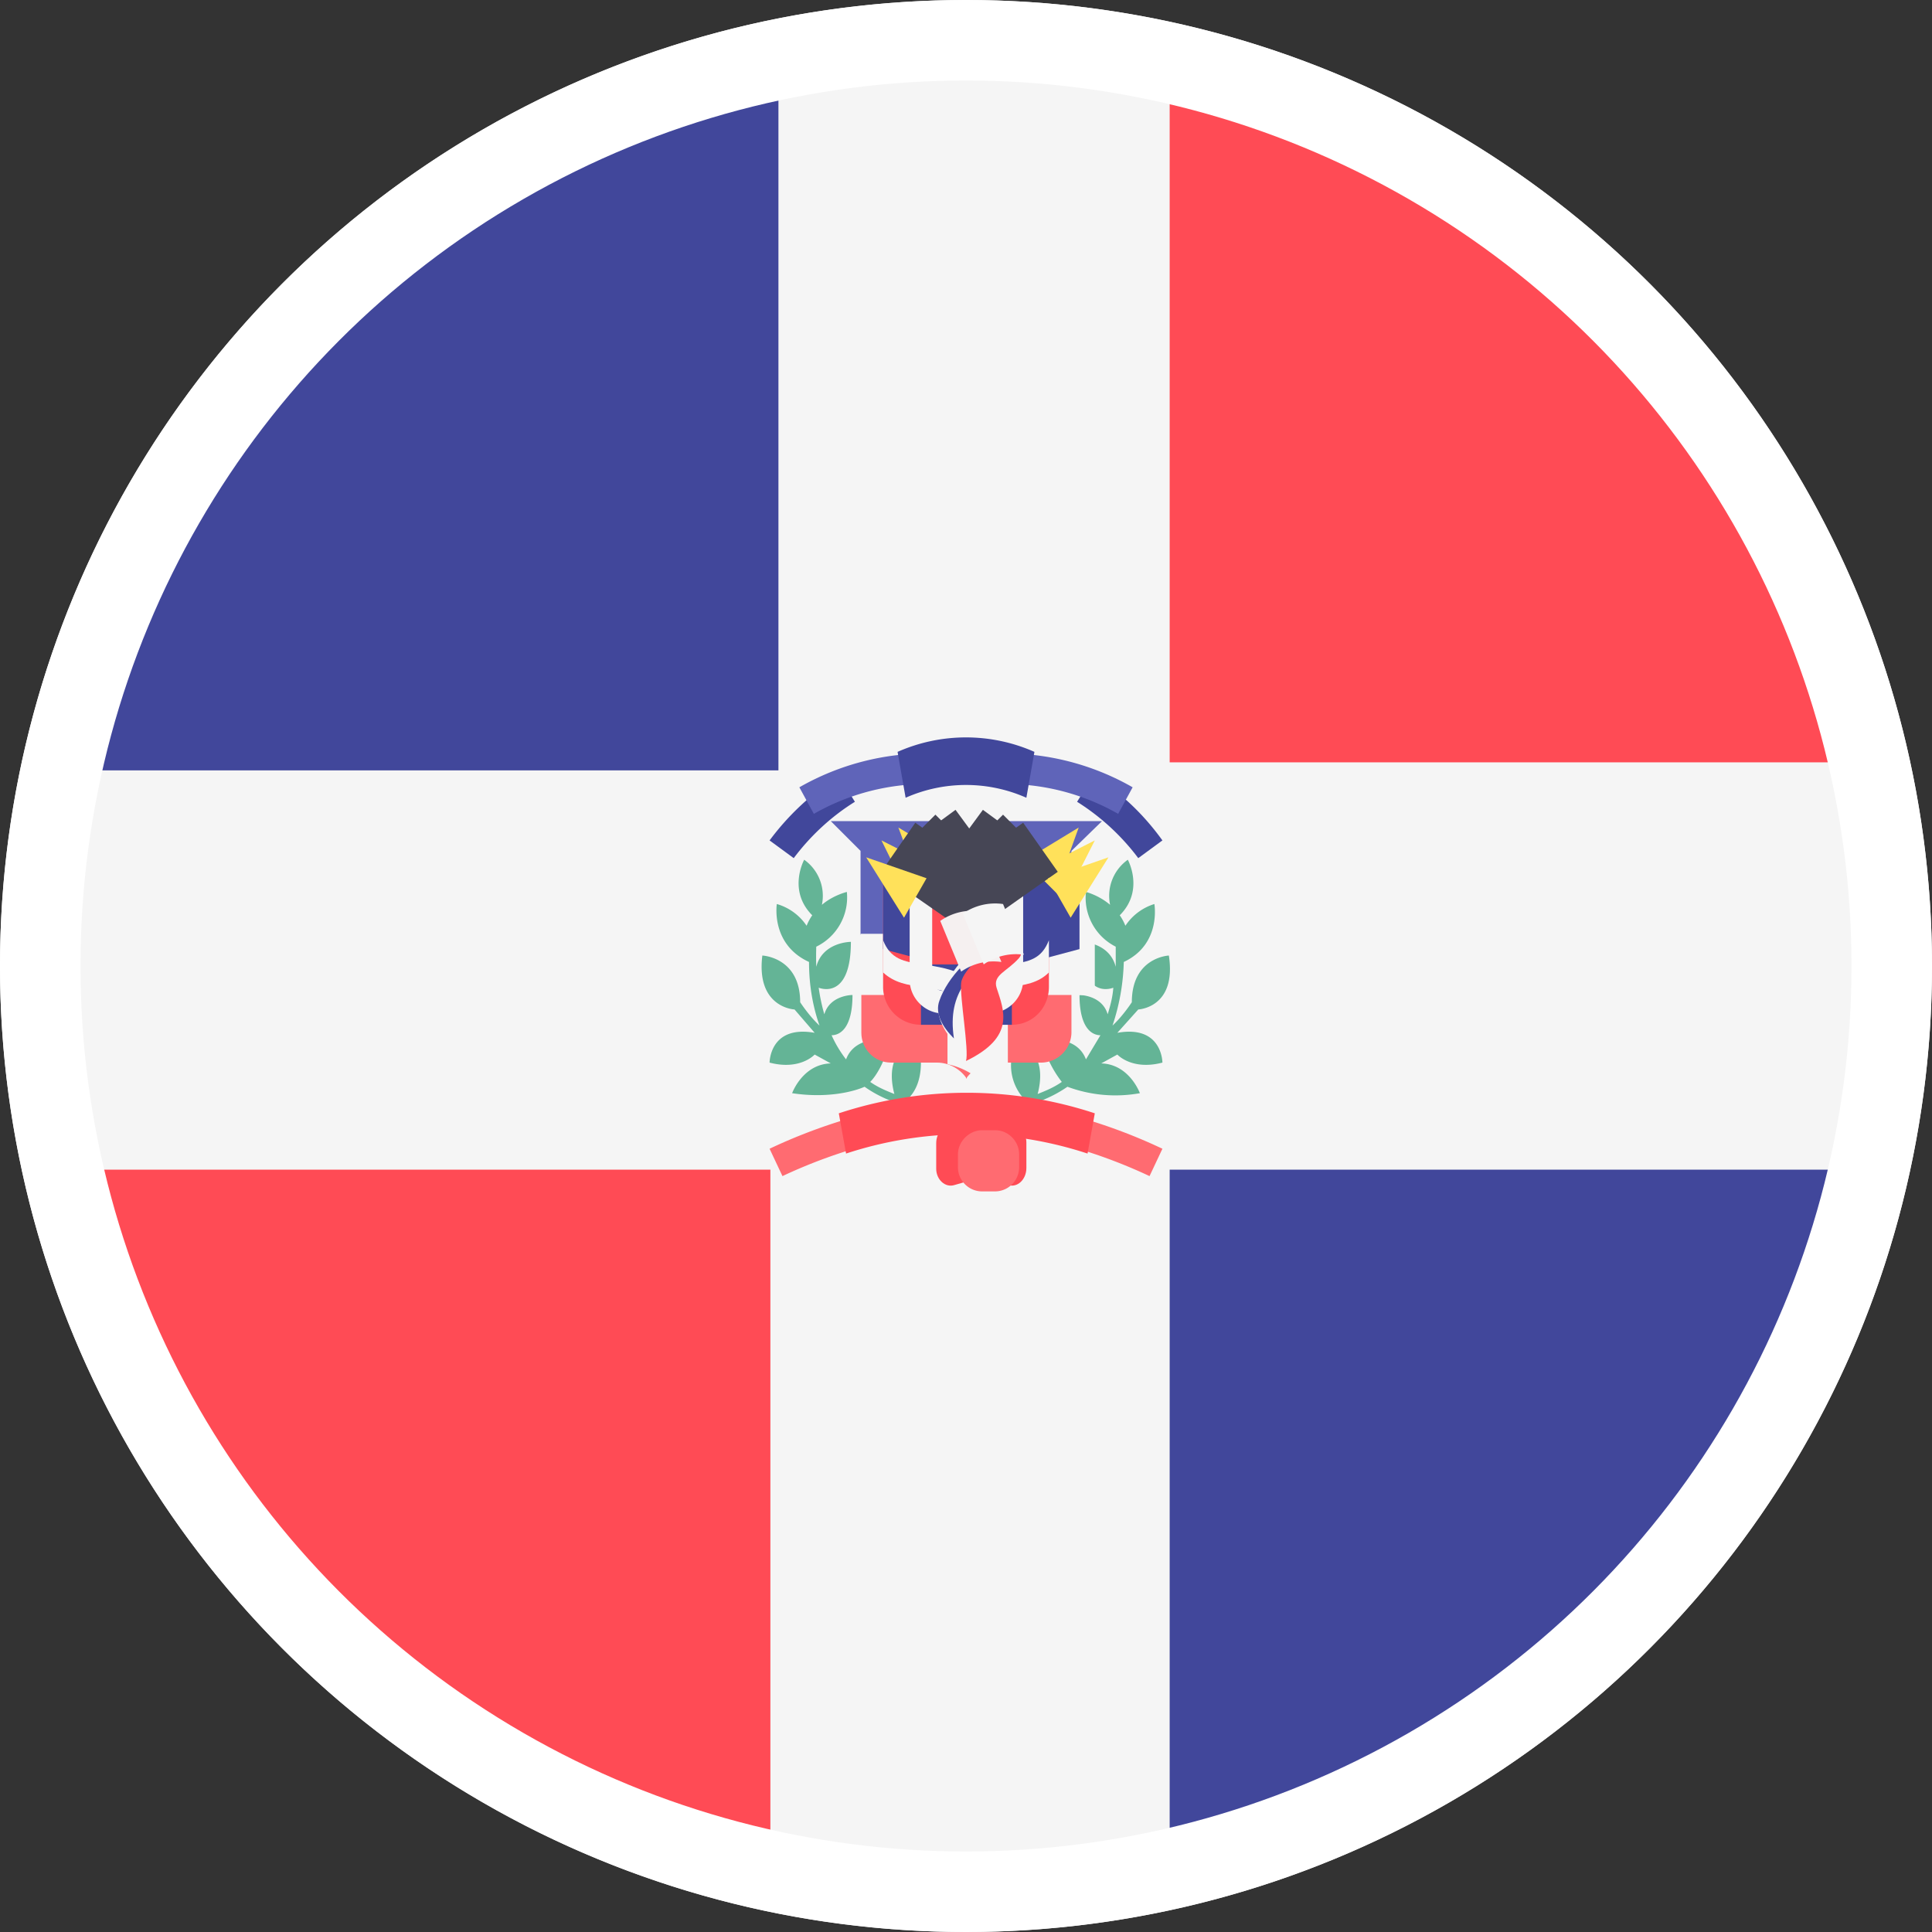 <svg xmlns="http://www.w3.org/2000/svg" width="24" height="24"><rect width="100%" height="100%" fill="#333333" stroke="none"/><g fill="none" fill-rule="evenodd"><path fill="#F5F5F5" fill-rule="nonzero" d="M12 24a12 12 0 1 1 0-24 12 12 0 0 1 0 24Z"/><path fill="#41479B" fill-rule="nonzero" d="M9.67.47v9.1H.47c.98-4.55 4.6-8.13 9.2-9.1Zm13.86 14.06a11.76 11.76 0 0 1-9 9v-9h9Z"/><path fill="#FF4B55" fill-rule="nonzero" d="M23.53 9.47h-9v-9c4.5.96 8.04 4.5 9 9ZM.47 14.53h9.1v9.1a11.88 11.88 0 0 1-9.1-9.1Z"/><circle cx="12" cy="12" r="11.5" stroke="#FFF"/><g fill="#64B496" fill-rule="nonzero"><path d="M11.64 13.8s.59.17.5.72h.25s-.15-.64-.28-.72c-.12-.08-.47 0-.47 0Z"/><path d="M12.02 13.73c-.16 0-.44 0-.74-.08.07-.07.16-.2.16-.45 0-.37-.26-.13-.26-.13s-.17.14-.07.52c-.1-.04-.2-.08-.3-.15.07-.07.18-.24.25-.52 0 0-.43-.08-.55.24a1.49 1.49 0 0 1-.18-.3c.1 0 .26-.08.26-.5 0 0-.28 0-.35.24a2.4 2.4 0 0 1-.07-.33c.11.04.4.06.4-.57 0 0-.35 0-.43.31a3.77 3.77 0 0 1 0-.25.68.68 0 0 0 .38-.68s-.17.04-.31.16a.55.55 0 0 0-.22-.56s-.21.38.1.69a.64.64 0 0 0-.07.13.67.67 0 0 0-.37-.27s-.08.5.4.72c0 .3.05.56.13.79-.13-.12-.24-.29-.24-.29 0-.56-.47-.58-.47-.58-.08.65.4.67.4.67l.25.29c-.56-.1-.56.37-.56.37.38.1.56-.1.56-.1l.2.11c-.35.01-.48.37-.48.37.46.07.79-.03.9-.08.45.32 1.02.32 1.28.32v-.1Z"/><path d="M11.98 13.73c.16 0 .44 0 .74-.08a.62.62 0 0 1-.16-.45c0-.37.26-.13.26-.13s.17.14.07.52c.1-.04.2-.08.3-.15a1.38 1.38 0 0 1-.25-.52s.43-.08.55.24l.18-.3c-.1 0-.26-.08-.26-.5 0 0 .28 0 .35.24.03-.1.06-.2.07-.33-.11.04-.4.06-.4-.57 0 0 .35 0 .43.31v-.25a.68.68 0 0 1-.37-.68s.16.04.3.16a.55.55 0 0 1 .22-.56s.21.38-.1.69a.64.64 0 0 1 .07.13.67.67 0 0 1 .36-.27s.09.5-.38.72a2.69 2.69 0 0 1-.14.79c.13-.12.24-.29.24-.29 0-.56.46-.58.46-.58.1.65-.38.67-.38.67l-.26.29c.56-.1.56.37.56.37-.38.1-.56-.1-.56-.1l-.2.11c.35.01.48.37.48.37a1.71 1.71 0 0 1-.9-.08c-.46.32-1.02.32-1.28.32v-.1Z"/></g><path fill="#41479B" fill-rule="nonzero" d="M10.42 9.64a3.22 3.22 0 0 0-.86.8l.3.22c.21-.28.47-.52.76-.7l-.2-.32Z"/><path fill="#FF6B71" fill-rule="nonzero" d="M12 12.08h1.31v.75a.38.38 0 0 1-.37.37h-.56a.47.47 0 0 0-.38.2v-1.32Z"/><path fill="#5F64B9" fill-rule="nonzero" d="M12.28 11.23V10.2h1.41l-.38.37v1.04h-1.03z"/><path fill="#F5F5F5" fill-rule="nonzero" d="M12.85 11.6h.75v.76h-.75z"/><path fill="#FF6B71" fill-rule="nonzero" d="M12 12.08H10.7v.75c0 .2.16.37.37.37h.57c.15 0 .29.08.37.2v-1.32Z"/><path fill="#F5F5F5" fill-rule="nonzero" d="M11.77 13.22c.15.03.28.1.37.17a.84.84 0 0 1 .38-.17v-.77h-.75v.78Z"/><path fill="#5F64B9" fill-rule="nonzero" d="M11.72 11.23V10.2h-1.4l.37.37v1.04h1.03z"/><path fill="#F5F5F5" fill-rule="nonzero" d="M10.69 11.6h.75v.76h-.75z"/><path fill="#41479B" fill-rule="nonzero" d="M11.16 10.67v.45l.75.3v-.3z"/><path fill="#F5F5F5" fill-rule="nonzero" d="M11.44 10.95v.45l.75.3v-.15z"/><path fill="#41479B" fill-rule="nonzero" d="M13.31 10.67v.45l-.75.3v-.3z"/><path fill="#F5F5F5" fill-rule="nonzero" d="M12.94 10.95v.45l-.75.3v-.15z"/><path fill="#FF4B55" fill-rule="nonzero" d="M12.57 12.73h-1.14a.47.47 0 0 1-.46-.47v-1.45l1.04.7 1.02-.7v1.45c0 .26-.2.47-.46.47Z"/><g fill="#41479B" fill-rule="nonzero"><path d="m11.72 11.04-.75-.28v1.03l.75.2zm.94 0 .75-.28v1.03l-.75.2z"/><path d="M11.44 11.98h1.13v.75h-1.13z"/></g><path fill="#FF4B55" fill-rule="nonzero" d="m11.44 11.14.56.28.56-.28v.84h-1.12z"/><g fill="#F5F5F5" fill-rule="nonzero"><path d="M12.42 11.23v.94c0 .08-.06.14-.14.14h-.56a.14.14 0 0 1-.14-.14v-.94l-.28-.19v1.13c0 .23.19.42.42.42h.56c.24 0 .43-.19.43-.42v-1.13l-.29.19Z"/><path d="M12.52 11.98c-.16.03-.33.05-.52.15-.18-.1-.36-.12-.52-.15-.26-.03-.42-.07-.51-.3v.4c.14.13.31.16.5.18.16.03.32.05.5.15l.03.01.03-.01c.18-.1.34-.12.5-.15.2-.02.37-.05.5-.18v-.4c-.09.23-.24.27-.5.3Z"/></g><path fill="#FFE15A" fill-rule="nonzero" d="M12.56 11.02h-.28v-.16h-.18v.16h-.29v.1h.29v.49h.18v-.49h.28z"/><path fill="#464655" fill-rule="nonzero" d="m11.09 10.65.53-.53.82.82-.53.53z"/><path fill="#FFE15A" fill-rule="nonzero" d="m10.95 10.44.37.75.38-.37z"/><path fill="#464655" fill-rule="nonzero" d="m11.27 10.5.6-.44.69.94-.6.44z"/><path fill="#FFE15A" fill-rule="nonzero" d="m11.16 10.28.28.75.47-.3z"/><path fill="#464655" fill-rule="nonzero" d="m10.94 10.84.43-.62.95.67-.43.61z"/><path fill="#FFE15A" fill-rule="nonzero" d="m10.76 10.65.47.75.28-.49z"/><path fill="#464655" fill-rule="nonzero" d="m12.17 11.47-.53-.53.82-.82.53.53z"/><path fill="#FFE15A" fill-rule="nonzero" d="m13.6 10.44-.38.75-.37-.37z"/><path fill="#464655" fill-rule="nonzero" d="m12.13 11.45-.61-.45.69-.94.6.44z"/><path fill="#FFE15A" fill-rule="nonzero" d="m13.4 10.28-.27.75-.47-.3z"/><path fill="#464655" fill-rule="nonzero" d="m12.19 11.5-.43-.61.95-.67.43.61z"/><path fill="#FFE15A" fill-rule="nonzero" d="m13.77 10.65-.47.75-.28-.49z"/><path fill="#F5F5F5" fill-rule="nonzero" d="M12.09 13.18s-.53-.4-.42-.75c.08-.29.32-.6.52-.68 0 0 .27-.02.2.15-.07.17-.15.2-.13.37.05.28.11.62-.17.9Z"/><path fill="#41479B" fill-rule="nonzero" d="M12.4 11.75h-.07c-.25.07-.56.39-.66.68-.06.16.04.33.18.47-.09-.6.23-.8.55-1.15Z"/><path fill="#FF4B55" fill-rule="nonzero" d="M12.38 12.27c-.05-.16.13-.2.28-.37.1-.12-.15-.14-.32-.15 0 0-.38.28-.4.46-.02.17.1.84.06.97.62-.3.47-.63.38-.91Z"/><path fill="#F5F0F0" fill-rule="nonzero" d="M11.94 12.07a.7.7 0 0 1 .5-.12l-.26-.63a.7.7 0 0 0-.5.12l.26.63Z"/><path fill="#F5F5F5" fill-rule="nonzero" d="M12.22 11.98a.7.7 0 0 1 .5-.12l-.26-.63a.7.7 0 0 0-.5.12l.26.63Z"/><path fill="#5F64B9" fill-rule="nonzero" d="M11.57 9.74a2.81 2.81 0 0 0-1.46.37l-.18-.33a3.18 3.18 0 0 1 1.65-.42v.38Z"/><path fill="#41479B" fill-rule="nonzero" d="M13.59 9.64c.33.2.62.48.85.8l-.3.22a2.84 2.84 0 0 0-.76-.7l.2-.32Z"/><path fill="#5F64B9" fill-rule="nonzero" d="M12.43 9.74a2.81 2.81 0 0 1 1.46.37l.18-.33a3.18 3.18 0 0 0-1.65-.42l.01.38Z"/><path fill="#41479B" fill-rule="nonzero" d="M12.75 9.91a1.85 1.85 0 0 0-1.5 0l-.1-.57a2.1 2.1 0 0 1 1.7 0l-.1.57Z"/><path fill="#FF6B71" fill-rule="nonzero" d="M10.74 13.84a6.81 6.81 0 0 0-1.18.43l.16.34a6.43 6.43 0 0 1 1.14-.41l-.12-.36Zm2.52 0a6.81 6.81 0 0 1 1.18.43l-.16.34a6.43 6.43 0 0 0-1.14-.41l.12-.36Z"/><g fill="#FF4B55" fill-rule="nonzero"><path d="M13.51 14.33a4.8 4.8 0 0 0-3 0l-.09-.5a5.08 5.08 0 0 1 3.18 0l-.09.5Z"/><path d="m12.38 14.57-.52.15c-.12.04-.23-.07-.23-.2v-.32c0-.14.11-.25.23-.21l.52.15v.43Z"/><path d="m12 14.14.52-.15c.12-.04.23.07.23.2v.32c0 .14-.11.25-.23.21l-.52-.15v-.43Z"/></g><path fill="#FF6B71" fill-rule="nonzero" d="M12.36 14.8h-.16a.3.3 0 0 1-.3-.3v-.16c0-.16.14-.3.3-.3h.16c.17 0 .3.14.3.3v.16a.3.3 0 0 1-.3.3Z"/></g></svg>